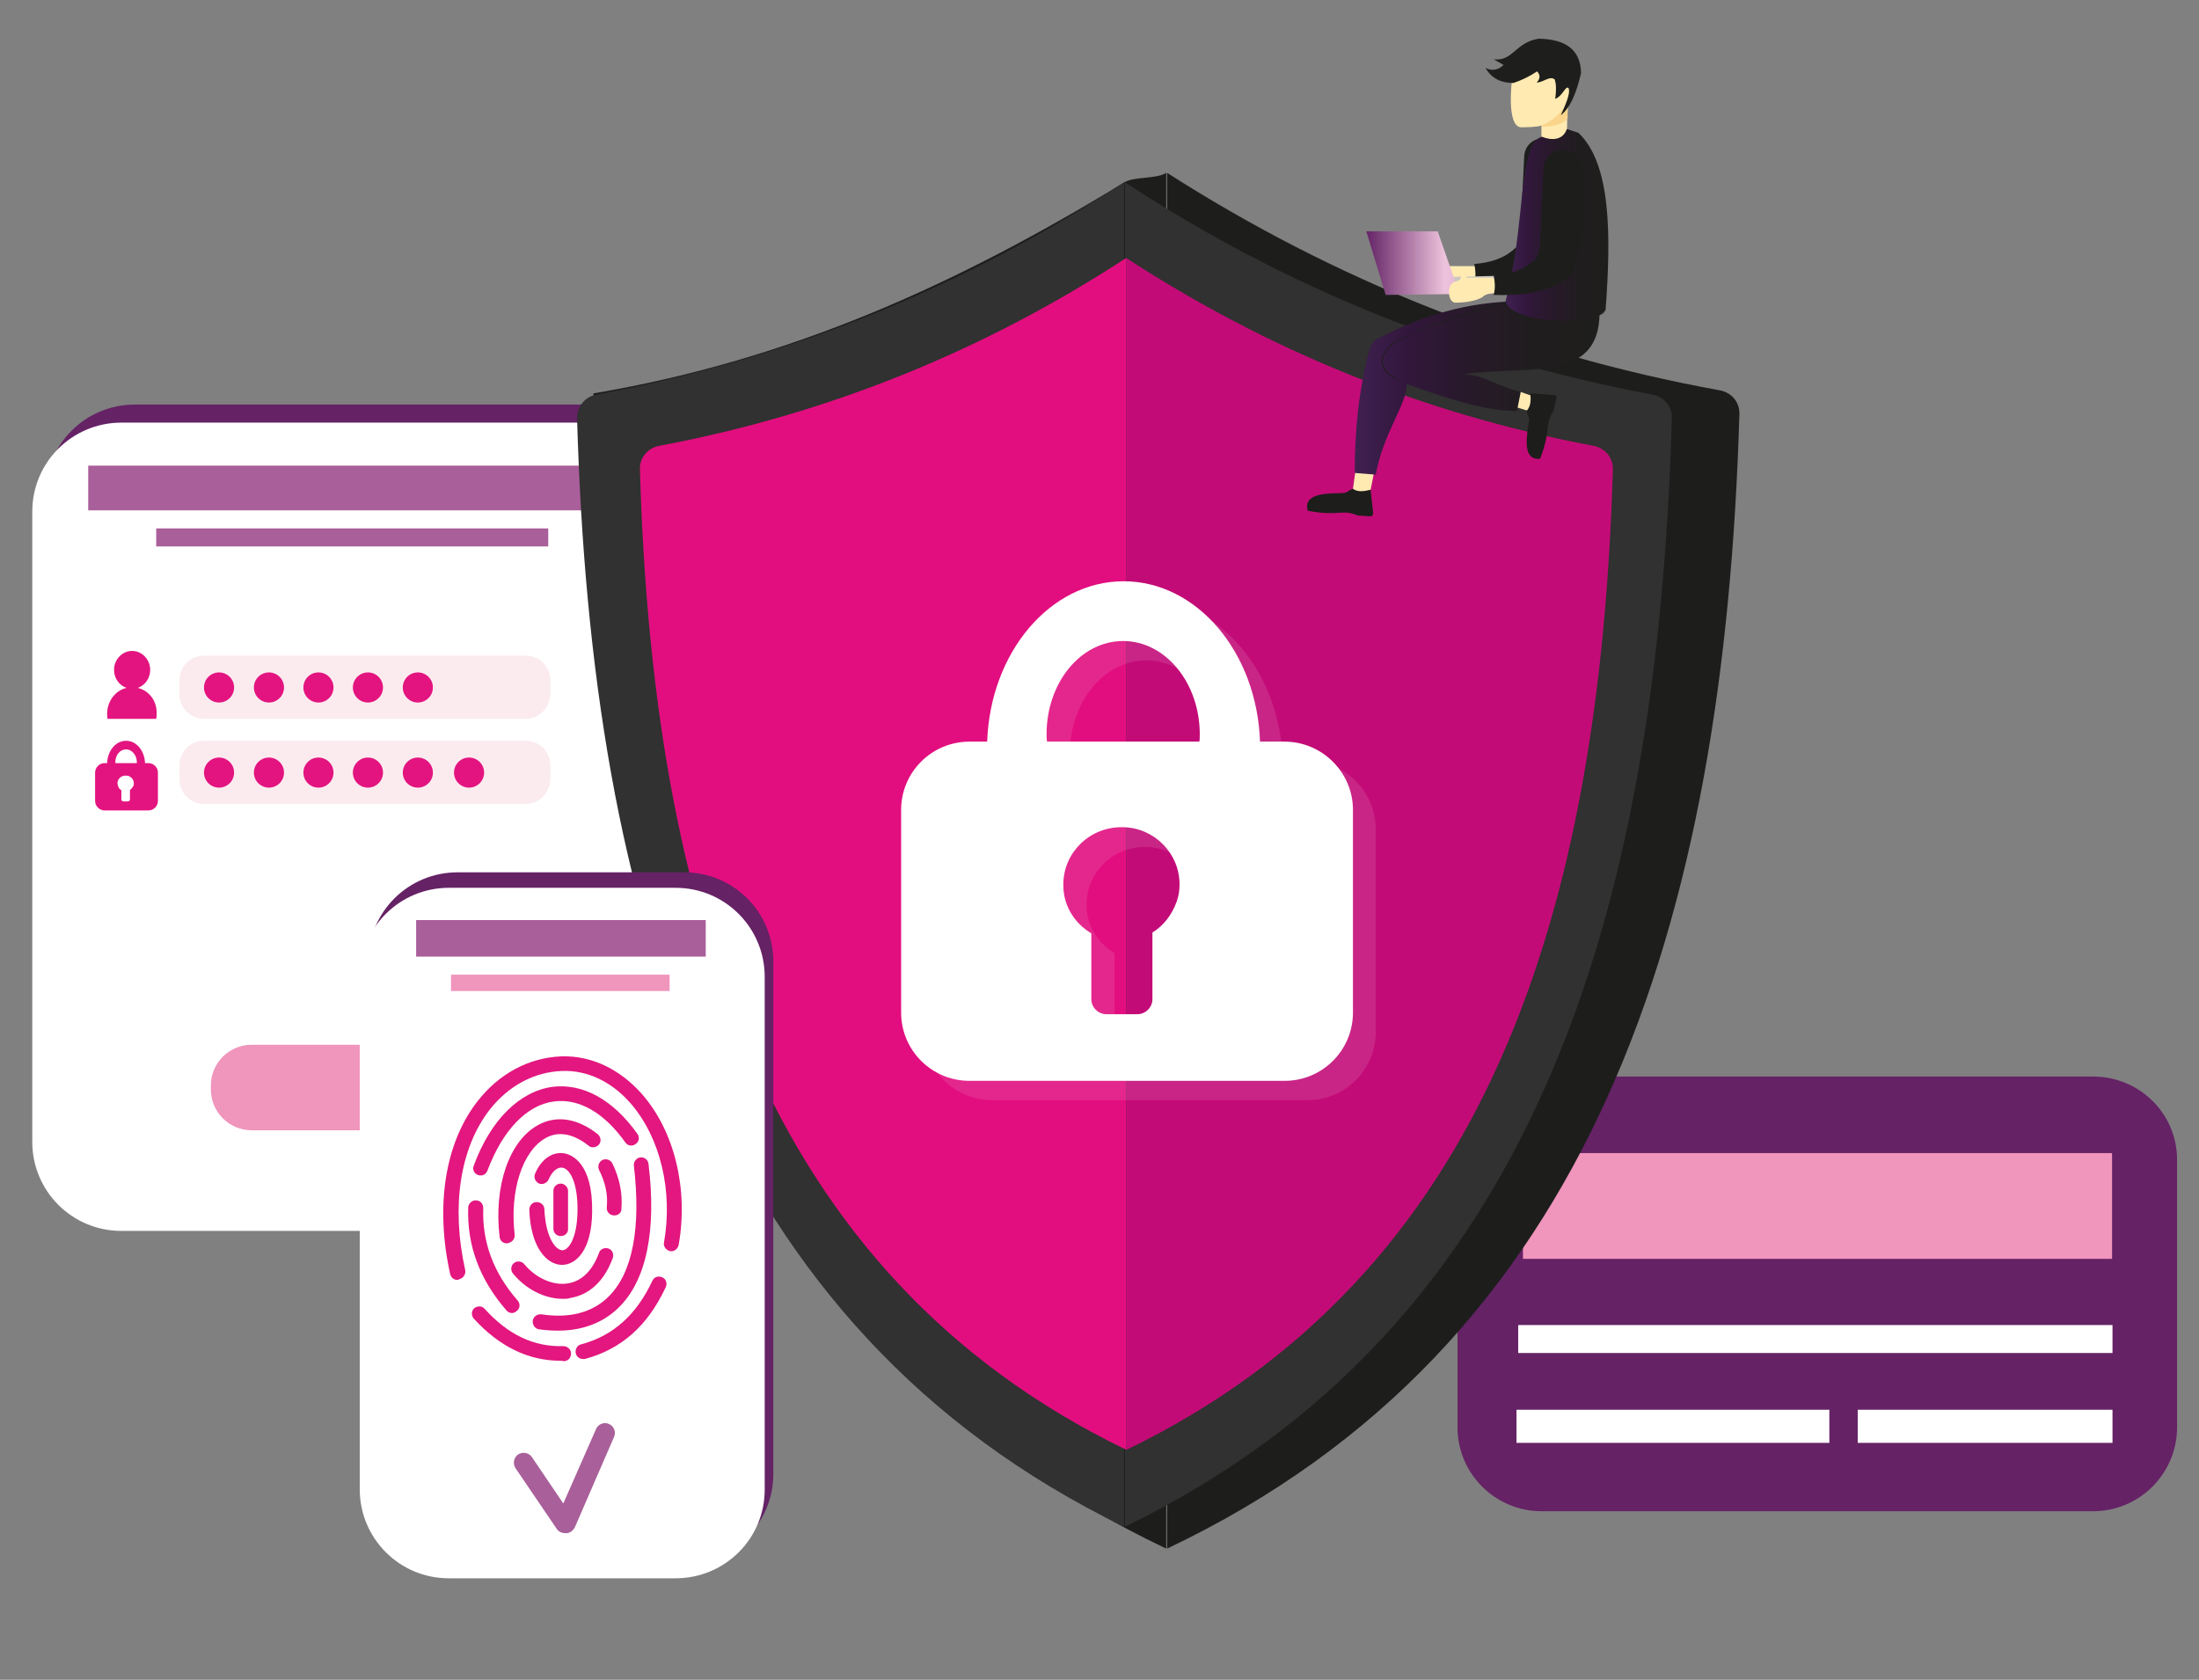 <svg width="432" height="330" viewBox="0 0 432 330" fill="none" xmlns="http://www.w3.org/2000/svg">
<rect x="0" y="0" width="432" height="330" fill="#808080" stroke="none"/>
<path d="M411.203 211.497H302.823C293.692 211.497 286.337 218.93 286.337 227.968V280.42C286.337 289.542 293.777 296.89 302.823 296.89H411.203C420.333 296.89 427.688 289.457 427.688 280.42V227.968C427.773 218.845 420.333 211.497 411.203 211.497Z" fill="#652265"/>
<path d="M414.923 226.531H299.188V247.309H414.923V226.531Z" fill="#F095BC"/>
<path d="M415.007 260.317H298.257V265.808H415.007V260.317Z" fill="white"/>
<path d="M359.38 276.956H297.919V283.46H359.38V276.956Z" fill="white"/>
<path d="M415.007 276.956H364.959V283.46H415.007V276.956Z" fill="white"/>
<path d="M117.595 238.272H26.461C16.739 238.272 8.961 230.417 8.961 220.788V96.965C8.961 87.251 16.823 79.481 26.461 79.481H117.51C127.233 79.481 135.01 87.336 135.01 96.965V220.788C135.095 230.417 127.233 238.272 117.595 238.272Z" fill="#652265"/>
<path d="M114.89 241.82H23.84C14.118 241.82 6.34 233.965 6.34 224.336V100.512C6.34 90.799 14.203 83.028 23.84 83.028H114.89C124.612 83.028 132.39 90.883 132.39 100.512V224.336C132.474 233.965 124.612 241.82 114.89 241.82Z" fill="white"/>
<path d="M120.385 91.475H17.331V100.259H120.385V91.475Z" fill="#A95F9A"/>
<path d="M107.704 103.806H30.688V107.353H107.704V103.806Z" fill="#A95F9A"/>
<path d="M29.166 149.923H28.49C28.405 147.474 26.799 145.531 24.77 145.531C22.741 145.531 21.135 147.474 21.05 149.923H20.543C19.529 149.923 18.683 150.768 18.683 151.782V157.356C18.683 158.37 19.529 159.214 20.543 159.214H29.166C30.181 159.214 31.026 158.37 31.026 157.356V151.782C31.026 150.768 30.181 149.923 29.166 149.923ZM22.657 149.754C22.657 148.319 23.586 147.221 24.77 147.221C25.954 147.221 26.884 148.403 26.884 149.754C26.884 149.839 26.884 149.923 26.884 149.923H22.741C22.657 149.923 22.657 149.839 22.657 149.754ZM25.531 155.16V157.018C25.531 157.272 25.362 157.441 25.108 157.441H24.263C24.009 157.441 23.84 157.272 23.84 157.018V155.245C23.502 155.076 23.248 154.738 23.164 154.315C23.164 154.147 23.079 154.062 23.079 153.893C23.079 153.049 23.756 152.373 24.686 152.373C24.686 152.373 24.686 152.373 24.77 152.373C25.615 152.373 26.292 153.049 26.292 153.893C26.292 154.062 26.292 154.231 26.207 154.4C26.038 154.653 25.869 154.991 25.531 155.16Z" fill="#E3147F"/>
<path d="M27.053 135.142C28.49 134.635 29.504 133.284 29.504 131.594C29.504 129.567 27.898 127.878 25.954 127.878C24.009 127.878 22.403 129.567 22.403 131.594C22.403 133.284 23.417 134.635 24.855 135.142C22.657 135.649 21.05 137.76 21.05 140.21C21.05 140.548 21.05 140.885 21.135 141.223H30.688C30.772 140.885 30.772 140.548 30.772 140.21C30.857 137.676 29.251 135.649 27.053 135.142Z" fill="#E3147F"/>
<path d="M103.308 141.224H40.072C37.451 141.224 35.253 139.112 35.253 136.409V133.622C35.253 131.004 37.366 128.808 40.072 128.808H103.308C105.928 128.808 108.127 130.919 108.127 133.622V136.409C108.042 139.028 105.928 141.224 103.308 141.224Z" fill="#FBEBEF"/>
<path d="M103.308 157.947H40.072C37.451 157.947 35.253 155.836 35.253 153.133V150.346C35.253 147.727 37.366 145.531 40.072 145.531H103.308C105.928 145.531 108.127 147.643 108.127 150.346V153.133C108.042 155.751 105.928 157.947 103.308 157.947Z" fill="#FBEBEF"/>
<path d="M43.031 138.014C44.665 138.014 45.99 136.69 45.99 135.058C45.99 133.425 44.665 132.102 43.031 132.102C41.397 132.102 40.072 133.425 40.072 135.058C40.072 136.69 41.397 138.014 43.031 138.014Z" fill="#E3147F"/>
<path d="M52.837 138.014C54.471 138.014 55.796 136.69 55.796 135.058C55.796 133.425 54.471 132.102 52.837 132.102C51.203 132.102 49.878 133.425 49.878 135.058C49.878 136.69 51.203 138.014 52.837 138.014Z" fill="#E3147F"/>
<path d="M62.559 138.014C64.194 138.014 65.518 136.69 65.518 135.058C65.518 133.425 64.194 132.102 62.559 132.102C60.925 132.102 59.601 133.425 59.601 135.058C59.601 136.69 60.925 138.014 62.559 138.014Z" fill="#E3147F"/>
<path d="M72.282 138.014C73.916 138.014 75.241 136.69 75.241 135.058C75.241 133.425 73.916 132.102 72.282 132.102C70.647 132.102 69.323 133.425 69.323 135.058C69.323 136.69 70.647 138.014 72.282 138.014Z" fill="#E3147F"/>
<path d="M82.088 154.738C83.722 154.738 85.047 153.414 85.047 151.781C85.047 150.149 83.722 148.825 82.088 148.825C80.454 148.825 79.129 150.149 79.129 151.781C79.129 153.414 80.454 154.738 82.088 154.738Z" fill="#E3147F"/>
<path d="M92.148 154.738C93.782 154.738 95.107 153.414 95.107 151.781C95.107 150.149 93.782 148.825 92.148 148.825C90.514 148.825 89.189 150.149 89.189 151.781C89.189 153.414 90.514 154.738 92.148 154.738Z" fill="#E3147F"/>
<path d="M82.088 138.014C83.722 138.014 85.047 136.69 85.047 135.058C85.047 133.425 83.722 132.102 82.088 132.102C80.454 132.102 79.129 133.425 79.129 135.058C79.129 136.69 80.454 138.014 82.088 138.014Z" fill="#E3147F"/>
<path d="M43.031 154.738C44.665 154.738 45.99 153.414 45.99 151.781C45.99 150.149 44.665 148.825 43.031 148.825C41.397 148.825 40.072 150.149 40.072 151.781C40.072 153.414 41.397 154.738 43.031 154.738Z" fill="#E3147F"/>
<path d="M52.837 154.738C54.471 154.738 55.796 153.414 55.796 151.781C55.796 150.149 54.471 148.825 52.837 148.825C51.203 148.825 49.878 150.149 49.878 151.781C49.878 153.414 51.203 154.738 52.837 154.738Z" fill="#E3147F"/>
<path d="M62.559 154.738C64.194 154.738 65.518 153.414 65.518 151.781C65.518 150.149 64.194 148.825 62.559 148.825C60.925 148.825 59.601 150.149 59.601 151.781C59.601 153.414 60.925 154.738 62.559 154.738Z" fill="#E3147F"/>
<path d="M72.282 154.738C73.916 154.738 75.241 153.414 75.241 151.781C75.241 150.149 73.916 148.825 72.282 148.825C70.647 148.825 69.323 150.149 69.323 151.781C69.323 153.414 70.647 154.738 72.282 154.738Z" fill="#E3147F"/>
<path d="M111.339 222.055H49.456C44.975 222.055 41.424 218.423 41.424 214.031V213.271C41.424 208.795 45.059 205.247 49.456 205.247H111.339C115.82 205.247 119.37 208.879 119.37 213.271V214.031C119.455 218.423 115.82 222.055 111.339 222.055Z" fill="#F095BC"/>
<path d="M229.272 33.954V304.238C313.305 264.371 338.752 181.174 341.711 81.338C341.795 79.058 340.189 77.115 337.907 76.693C297.919 69.429 261.905 54.817 229.272 33.954Z" fill="#1D1E1C"/>
<path d="M229.103 304.238V33.954C227.159 35.221 222.847 34.63 220.903 35.812C188.778 55.408 155.723 70.696 116.581 77.284C119.032 178.894 143.972 263.78 229.103 304.238Z" fill="#1D1E1C"/>
<path d="M324.719 77.538C286.591 70.443 252.183 56.253 220.988 35.812V299.931C301.301 260.993 325.648 179.739 328.438 82.183C328.523 79.903 326.917 77.96 324.719 77.538Z" fill="#303130"/>
<path d="M113.368 82.183C116.158 179.654 140.506 260.908 220.819 299.931V35.812C189.708 56.168 155.3 70.443 117.088 77.538C114.89 77.96 113.368 79.903 113.368 82.183Z" fill="#303130"/>
<path d="M221.326 284.811C292.593 250.35 314.32 178.471 316.856 92.234C316.941 89.953 315.334 88.011 313.052 87.588C279.32 81.254 248.886 68.668 221.241 50.678V284.811H221.326Z" fill="#C30B77"/>
<path d="M221.242 284.811C149.974 250.35 128.247 178.471 125.711 92.234C125.627 89.953 127.233 88.011 129.515 87.588C163.162 81.254 193.681 68.668 221.242 50.678V284.811Z" fill="#E20E7F"/>
<path opacity="0.11" d="M256.833 149.5H252.014C251.422 132.016 239.671 117.995 225.215 117.995C210.758 117.995 199.007 132.016 198.415 149.5H194.949C187.51 149.5 181.507 155.497 181.507 162.93V202.712C181.507 210.145 187.51 216.142 194.949 216.142H256.833C264.272 216.142 270.274 210.145 270.274 202.712V162.93C270.274 155.581 264.272 149.5 256.833 149.5ZM210.166 148.064C210.166 137.929 216.845 129.736 225.215 129.736C233.499 129.736 240.263 137.929 240.263 148.064C240.263 148.571 240.263 149.078 240.178 149.5H210.251C210.166 149.078 210.166 148.571 210.166 148.064ZM230.963 187.002V200.178C230.963 201.783 229.611 203.135 228.004 203.135H221.918C220.311 203.135 218.959 201.783 218.959 200.178V187.255C216.422 185.735 214.563 183.37 213.802 180.498C213.548 179.569 213.463 178.64 213.463 177.627C213.463 171.461 218.536 166.393 224.876 166.393C224.961 166.393 225.045 166.393 225.215 166.393H225.299C231.386 166.562 236.289 171.545 236.289 177.627C236.289 178.809 236.12 179.992 235.698 181.09C234.768 183.539 233.077 185.651 230.963 187.002Z" fill="#FAFCFF"/>
<path d="M252.352 145.699H247.533C246.942 128.215 235.19 114.194 220.734 114.194C206.278 114.194 194.527 128.215 193.935 145.699H190.469C183.029 145.699 177.027 151.696 177.027 159.129V198.912C177.027 206.344 183.029 212.341 190.469 212.341H252.352C259.792 212.341 265.794 206.344 265.794 198.912V159.129C265.794 151.696 259.707 145.699 252.352 145.699ZM205.601 144.263C205.601 134.128 212.28 125.935 220.65 125.935C228.934 125.935 235.698 134.128 235.698 144.263C235.698 144.77 235.698 145.277 235.613 145.699H205.686C205.601 145.193 205.601 144.686 205.601 144.263ZM226.398 183.201V196.293C226.398 197.898 225.046 199.249 223.439 199.249H217.353C215.746 199.249 214.394 197.898 214.394 196.293V183.37C211.857 181.85 209.998 179.485 209.237 176.613C208.983 175.684 208.898 174.755 208.898 173.741C208.898 167.575 213.971 162.508 220.311 162.508C220.396 162.508 220.48 162.508 220.65 162.508H220.734C226.821 162.677 231.724 167.66 231.724 173.741C231.724 174.924 231.555 176.106 231.133 177.204C230.203 179.738 228.596 181.85 226.398 183.201Z" fill="white"/>
<path d="M134.419 307.026H89.866C80.144 307.026 72.366 299.171 72.366 289.542V188.861C72.366 179.148 80.228 171.377 89.866 171.377H134.419C144.141 171.377 151.918 179.232 151.918 188.861V289.457C152.003 299.171 144.141 307.026 134.419 307.026Z" fill="#652265"/>
<path d="M132.728 310.067H88.175C78.453 310.067 70.675 302.212 70.675 292.583V191.902C70.675 182.189 78.537 174.418 88.175 174.418H132.728C142.45 174.418 150.228 182.273 150.228 191.902V292.498C150.312 302.212 142.45 310.067 132.728 310.067Z" fill="white"/>
<path d="M138.646 180.752H81.75V187.931H138.646V180.752Z" fill="#A95F9A"/>
<path d="M131.544 191.479H88.598V194.689H131.544V191.479Z" fill="#F095BC"/>
<path d="M111.001 301.197C110.324 301.197 109.648 300.86 109.31 300.268L101.279 288.443C100.687 287.514 100.94 286.332 101.786 285.741C102.716 285.149 103.899 285.403 104.491 286.247L110.663 295.369L117.088 280.757C117.51 279.744 118.694 279.321 119.624 279.744C120.638 280.166 121.061 281.348 120.638 282.278L112.945 300.015C112.607 300.691 112.015 301.197 111.254 301.197C111.085 301.197 111.001 301.197 111.001 301.197Z" fill="#A95F9A"/>
<path d="M110.409 248.492C107.45 248.492 104.238 245.114 103.984 237.681C103.984 236.836 104.576 236.16 105.421 236.16C106.266 236.16 106.943 236.752 106.943 237.596C107.196 243.086 109.141 245.62 110.493 245.62C111.592 245.62 113.368 243.509 113.452 237.934C113.537 232.444 112.015 229.657 110.493 229.403C109.479 229.234 108.465 230.163 107.788 231.684C107.45 232.444 106.605 232.782 105.928 232.528C105.167 232.191 104.829 231.346 105.083 230.67C106.266 227.714 108.634 226.109 111.001 226.616C112.269 226.869 116.496 228.474 116.327 238.103C116.242 245.705 113.114 248.492 110.409 248.492C110.493 248.492 110.493 248.492 110.409 248.492Z" fill="#E3177F"/>
<path d="M120.723 238.778C120.638 238.778 120.638 238.778 120.554 238.778C119.709 238.694 119.117 238.018 119.201 237.174C119.455 234.724 118.948 232.359 117.68 229.825C117.341 229.065 117.68 228.22 118.356 227.883C119.117 227.545 119.962 227.883 120.3 228.558C121.737 231.514 122.329 234.555 122.076 237.427C122.16 238.187 121.484 238.778 120.723 238.778Z" fill="#E3177F"/>
<path d="M99.588 244.269C98.827 244.269 98.235 243.762 98.151 243.002C96.967 233.036 100.01 224.167 105.675 221.042C109.31 219.015 113.452 219.69 117.426 222.815C118.018 223.322 118.187 224.251 117.679 224.843C117.172 225.434 116.242 225.603 115.65 225.096C112.692 222.731 109.733 222.14 107.196 223.576C102.631 226.11 100.095 233.965 101.11 242.58C101.194 243.34 100.602 244.1 99.841 244.185C99.757 244.269 99.672 244.269 99.588 244.269Z" fill="#E3177F"/>
<path d="M94.431 230.924C94.262 230.924 94.093 230.924 93.924 230.84C93.163 230.586 92.74 229.742 93.078 228.981C96.375 220.028 102.04 214.454 108.465 213.525C114.467 212.764 120.385 215.974 125.204 222.731C125.711 223.407 125.542 224.336 124.865 224.758C124.189 225.265 123.259 225.096 122.836 224.42C118.694 218.592 113.706 215.721 108.803 216.396C103.477 217.072 98.743 222.055 95.784 229.911C95.53 230.586 95.023 230.924 94.431 230.924Z" fill="#E3177F"/>
<path d="M109.648 261.415C108.465 261.415 107.197 261.331 105.928 261.162C105.168 261.077 104.576 260.317 104.66 259.472C104.745 258.712 105.506 258.121 106.351 258.205C111.846 259.05 116.327 257.868 119.455 254.827C124.274 250.181 125.965 241.228 124.527 228.981C124.443 228.221 125.035 227.461 125.795 227.376C126.641 227.292 127.317 227.883 127.402 228.643C129.008 241.82 126.979 251.617 121.484 256.939C118.44 259.895 114.383 261.415 109.648 261.415Z" fill="#E3177F"/>
<path d="M110.578 255.165C107.028 255.165 103.308 253.306 100.772 250.181C100.264 249.59 100.349 248.661 100.941 248.154C101.532 247.647 102.462 247.732 102.97 248.323C105.252 251.11 108.718 252.631 111.593 252.124C114.298 251.702 116.411 249.59 117.68 246.127C117.933 245.367 118.779 245.029 119.539 245.282C120.3 245.536 120.638 246.38 120.385 247.141C118.271 252.884 114.636 254.573 112.015 254.996C111.593 255.165 111.085 255.165 110.578 255.165Z" fill="#E3177F"/>
<path d="M100.602 257.952C100.18 257.952 99.757 257.783 99.503 257.445C94.262 251.448 91.726 244.691 91.979 237.258C91.979 236.498 92.656 235.822 93.416 235.822C93.416 235.822 93.416 235.822 93.501 235.822C94.346 235.822 94.938 236.498 94.938 237.343C94.684 244.015 96.967 250.097 101.701 255.502C102.209 256.094 102.209 257.023 101.532 257.529C101.279 257.783 100.94 257.952 100.602 257.952Z" fill="#E3177F"/>
<path d="M89.866 251.448C89.189 251.448 88.598 251.026 88.429 250.266C85.47 236.921 87.414 224.504 93.839 216.311C98.066 210.906 103.899 207.781 110.325 207.527C116.158 207.358 121.737 209.977 126.134 214.96C132.559 222.308 135.264 233.711 133.319 244.607C133.15 245.367 132.389 245.958 131.629 245.789C130.868 245.62 130.276 244.86 130.445 244.1C132.22 234.049 129.769 223.575 123.935 216.818C120.216 212.511 115.397 210.23 110.494 210.399C104.998 210.568 99.926 213.271 96.206 218.001C90.373 225.518 88.598 237.005 91.388 249.506C91.557 250.266 91.049 251.111 90.288 251.279C90.035 251.448 89.95 251.448 89.866 251.448Z" fill="#E3177F"/>
<path d="M114.551 266.99C113.875 266.99 113.283 266.568 113.114 265.892C112.945 265.132 113.368 264.287 114.129 264.118C120.469 262.429 125.034 258.29 128.162 251.617C128.5 250.857 129.346 250.604 130.107 250.942C130.868 251.28 131.121 252.124 130.783 252.884C127.232 260.486 122.075 265.047 114.889 266.99C114.805 266.99 114.72 266.99 114.551 266.99Z" fill="#E3177F"/>
<path d="M110.071 267.328C103.815 267.328 98.066 264.541 93.079 259.051C92.571 258.459 92.571 257.53 93.163 257.023C93.755 256.517 94.685 256.517 95.192 257.108C99.842 262.26 104.914 264.625 110.663 264.456C111.424 264.456 112.185 265.048 112.185 265.892C112.185 266.737 111.593 267.413 110.747 267.413C110.494 267.328 110.24 267.328 110.071 267.328Z" fill="#E3177F"/>
<path d="M110.155 242.833C109.31 242.833 108.718 242.157 108.718 241.397V233.964C108.718 233.12 109.395 232.528 110.155 232.528C110.916 232.528 111.593 233.204 111.593 233.964V241.397C111.677 242.157 111.001 242.833 110.155 242.833Z" fill="#E3177F"/>
<path d="M289.972 52.283H284.308V51.523C283.97 50.425 283.209 50.425 283.209 51.523V52.283C283.125 52.621 282.786 52.874 282.11 53.043C280.25 53.381 280.588 57.182 282.11 57.182C283.97 57.182 286.253 56.844 287.436 56.084C288.112 55.324 289.465 55.324 290.818 55.324L289.972 52.283Z" fill="#FFEAB2"/>
<path d="M307.05 30.322C305.781 25.592 299.695 26.521 299.441 30.66L298.68 46.201C298.596 47.046 298.257 48.482 297.581 48.82C295.383 50.847 292.678 51.607 289.634 51.86C289.888 53.127 289.972 54.394 289.634 55.661C294.96 55.83 300.033 55.323 304.091 52.367C304.767 51.86 305.274 51.185 305.528 50.34C307.641 43.921 307.979 37.164 307.05 30.322Z" fill="#1D1E1C"/>
<path d="M297.243 14.19C296.82 16.639 296.059 24.579 298.68 25.001C299.779 25.001 301.723 25.001 302.822 24.663V28.802L301.808 33.363L308.064 28.802C307.557 24.072 307.979 19.426 309.163 14.781C306.204 12.416 301.47 11.994 297.243 14.19Z" fill="#FFEAB2"/>
<path d="M302.907 24.579V24.917C305.527 24.917 307.472 24.157 307.979 23.143L307.895 20.609C306.796 21.707 305.105 23.904 302.907 24.579Z" fill="#FAD58B"/>
<path d="M291.832 13.345C293.016 13.936 294.284 13.852 295.383 12.754L293.438 11.656C297.243 12.078 297.665 8.362 302.23 7.602C307.641 7.686 310.515 9.798 310.6 14.359C309.67 18.413 308.402 21.285 306.627 22.636C307.556 20.524 308.571 18.328 308.148 17.315C307.556 16.724 307.049 18.835 305.528 19.427C305.781 17.568 305.697 16.47 305.443 15.626C304.513 14.781 303.16 16.217 301.892 16.217C302.653 15.372 302.569 14.697 301.977 14.021C300.455 15.034 298.849 15.794 297.327 16.301C295.045 16.301 293.1 15.541 291.832 13.345Z" fill="#1E1E1C"/>
<path d="M298.342 76.862L301.723 78.045L301.385 81.085L296.482 79.565L298.342 76.862Z" fill="#FFEAB2"/>
<path d="M269.936 92.826L266.301 92.403L265.709 96.626H269.176L269.936 92.826Z" fill="#FFEAB2"/>
<path d="M300.624 77.284L305.359 77.622C305.697 77.622 305.866 77.96 305.781 78.213L305.19 80.663C303.33 83.703 304.851 84.041 302.569 90.123C299.61 90.46 299.61 87.251 300.286 83.281C300.624 81.592 300.117 82.099 299.948 80.663C300.709 79.818 300.793 78.636 300.624 77.284Z" fill="#1D1D1B"/>
<path d="M269.26 96.204L269.767 100.85C269.767 101.187 269.514 101.441 269.26 101.441L266.724 101.272C263.427 99.921 263.258 101.525 256.917 100.343C256.072 97.471 259.2 96.88 263.258 96.88C264.948 96.88 264.441 96.457 265.794 96.035C266.724 96.711 267.992 96.542 269.26 96.204Z" fill="#1D1D1B"/>
<path d="M314.235 61.405C314.235 75.426 299.863 71.625 287.351 73.568C291.24 73.399 294.537 76.186 298.764 76.946L298.003 80.747C291.832 80.747 284.223 78.298 276.361 75.426C276.361 79.565 271.796 84.886 270.274 93.248L266.132 92.91C266.132 84.464 266.977 76.355 269.006 68.838C269.26 67.824 269.852 66.726 271.12 66.304C277.545 63.01 286.168 59.547 297.158 59.209L314.235 61.405Z" fill="url(#paint0_linear_3730_18168)"/>
<path d="M310.093 26.099L307.81 25.339C307.05 27.619 304.767 27.619 302.907 26.859C301.808 27.197 301.132 28.211 300.625 29.478C298.511 35.306 299.103 46.539 295.721 59.378C296.82 63.179 313.136 64.699 315.419 60.898C316.518 46.201 316.518 32.18 310.093 26.099Z" fill="url(#paint1_linear_3730_18168)"/>
<path d="M296.313 54.142L282.025 54.48L282.194 56.422H297.581L297.496 55.155C297.412 54.648 296.904 54.142 296.313 54.142Z" fill="#C9C7C2"/>
<path d="M268.415 45.441H282.448L286.253 56.422H297.581V57.604L272.219 57.942L268.415 45.441Z" fill="url(#paint2_linear_3730_18168)"/>
<path d="M293.777 54.563H288.112V53.803C287.774 52.705 287.013 52.705 287.013 53.803V54.563C286.929 54.901 286.591 55.154 285.914 55.323C284.054 55.661 284.393 59.462 285.914 59.462C287.774 59.462 290.057 59.124 291.24 58.364C291.917 57.604 293.269 57.604 294.622 57.604L293.777 54.563Z" fill="#FFEAB2"/>
<path d="M310.854 32.602C309.586 27.872 303.499 28.802 303.245 32.94L302.484 48.482C302.4 49.326 302.062 50.762 301.385 51.1C299.187 53.127 296.482 53.887 293.438 54.141C293.692 55.408 293.777 56.675 293.438 57.941C298.765 58.111 303.837 57.604 307.895 54.647C308.571 54.141 309.078 53.465 309.332 52.62C311.446 46.201 311.784 39.444 310.854 32.602Z" fill="#1D1E1C"/>
<path d="M275.939 75.004C275.262 74.835 274.586 74.581 273.91 74.244C273.318 73.906 272.642 73.483 272.219 72.977C271.712 72.47 271.458 71.71 271.458 71.034C271.458 70.274 271.712 69.598 272.134 69.007C272.557 68.415 273.064 67.909 273.656 67.487C273.91 67.233 274.248 67.064 274.586 66.895C274.924 66.726 275.178 66.557 275.516 66.388C276.784 65.797 278.137 65.206 279.405 64.699C282.026 63.686 284.731 62.672 287.436 61.743C290.141 60.814 292.847 60.054 295.636 59.378H295.806L295.89 59.547C296.059 59.969 296.313 60.307 296.566 60.56C296.905 60.814 297.243 61.067 297.581 61.321C298.342 61.743 299.187 61.996 300.033 62.25C301.723 62.672 303.499 62.925 305.274 63.01C307.049 63.094 308.825 63.094 310.6 62.925C311.445 62.841 312.375 62.672 313.221 62.419C313.644 62.334 314.066 62.165 314.489 61.912C314.912 61.743 315.25 61.405 315.419 60.983C315.25 61.405 314.827 61.658 314.489 61.912C314.066 62.165 313.644 62.25 313.221 62.419C312.375 62.672 311.445 62.841 310.6 62.925C308.825 63.179 307.049 63.179 305.274 63.094C303.499 63.01 301.723 62.841 299.948 62.334C299.103 62.081 298.257 61.827 297.412 61.405C296.989 61.152 296.651 60.898 296.313 60.645C295.975 60.307 295.721 59.969 295.552 59.462L295.721 59.547C292.931 60.223 290.226 61.067 287.521 61.912C284.815 62.841 282.11 63.77 279.489 64.784C278.137 65.29 276.869 65.797 275.6 66.473C275.262 66.642 274.924 66.811 274.671 66.98C274.417 67.149 274.079 67.317 273.825 67.571C273.233 67.993 272.726 68.5 272.303 69.007C271.881 69.598 271.627 70.274 271.627 70.95C271.627 71.625 271.881 72.301 272.388 72.892C272.811 73.399 273.402 73.821 274.079 74.159C274.586 74.581 275.262 74.835 275.939 75.004Z" fill="#1D1E1C"/>
<defs>
<linearGradient id="paint0_linear_3730_18168" x1="266.121" y1="76.138" x2="314.277" y2="76.138" gradientUnits="userSpaceOnUse">
<stop stop-color="#402051"/>
<stop offset="0.216" stop-color="#32173C"/>
<stop offset="0.453" stop-color="#28192A"/>
<stop offset="0.706" stop-color="#201D1F"/>
<stop offset="1" stop-color="#1E1E1C"/>
</linearGradient>
<linearGradient id="paint1_linear_3730_18168" x1="295.698" y1="44.277" x2="315.988" y2="44.277" gradientUnits="userSpaceOnUse">
<stop stop-color="#402051"/>
<stop offset="0.216" stop-color="#32173C"/>
<stop offset="0.453" stop-color="#28192A"/>
<stop offset="0.706" stop-color="#201D1F"/>
<stop offset="1" stop-color="#1E1E1C"/>
</linearGradient>
<linearGradient id="paint2_linear_3730_18168" x1="268.397" y1="51.704" x2="297.593" y2="51.704" gradientUnits="userSpaceOnUse">
<stop stop-color="#642366"/>
<stop offset="0.529" stop-color="#EDC3DC"/>
<stop offset="0.587" stop-color="#E7BCD7"/>
<stop offset="0.668" stop-color="#D8AAC9"/>
<stop offset="0.763" stop-color="#BE8CB3"/>
<stop offset="0.869" stop-color="#996194"/>
<stop offset="0.983" stop-color="#6C2C6C"/>
<stop offset="1" stop-color="#642366"/>
</linearGradient>
</defs>
</svg>
